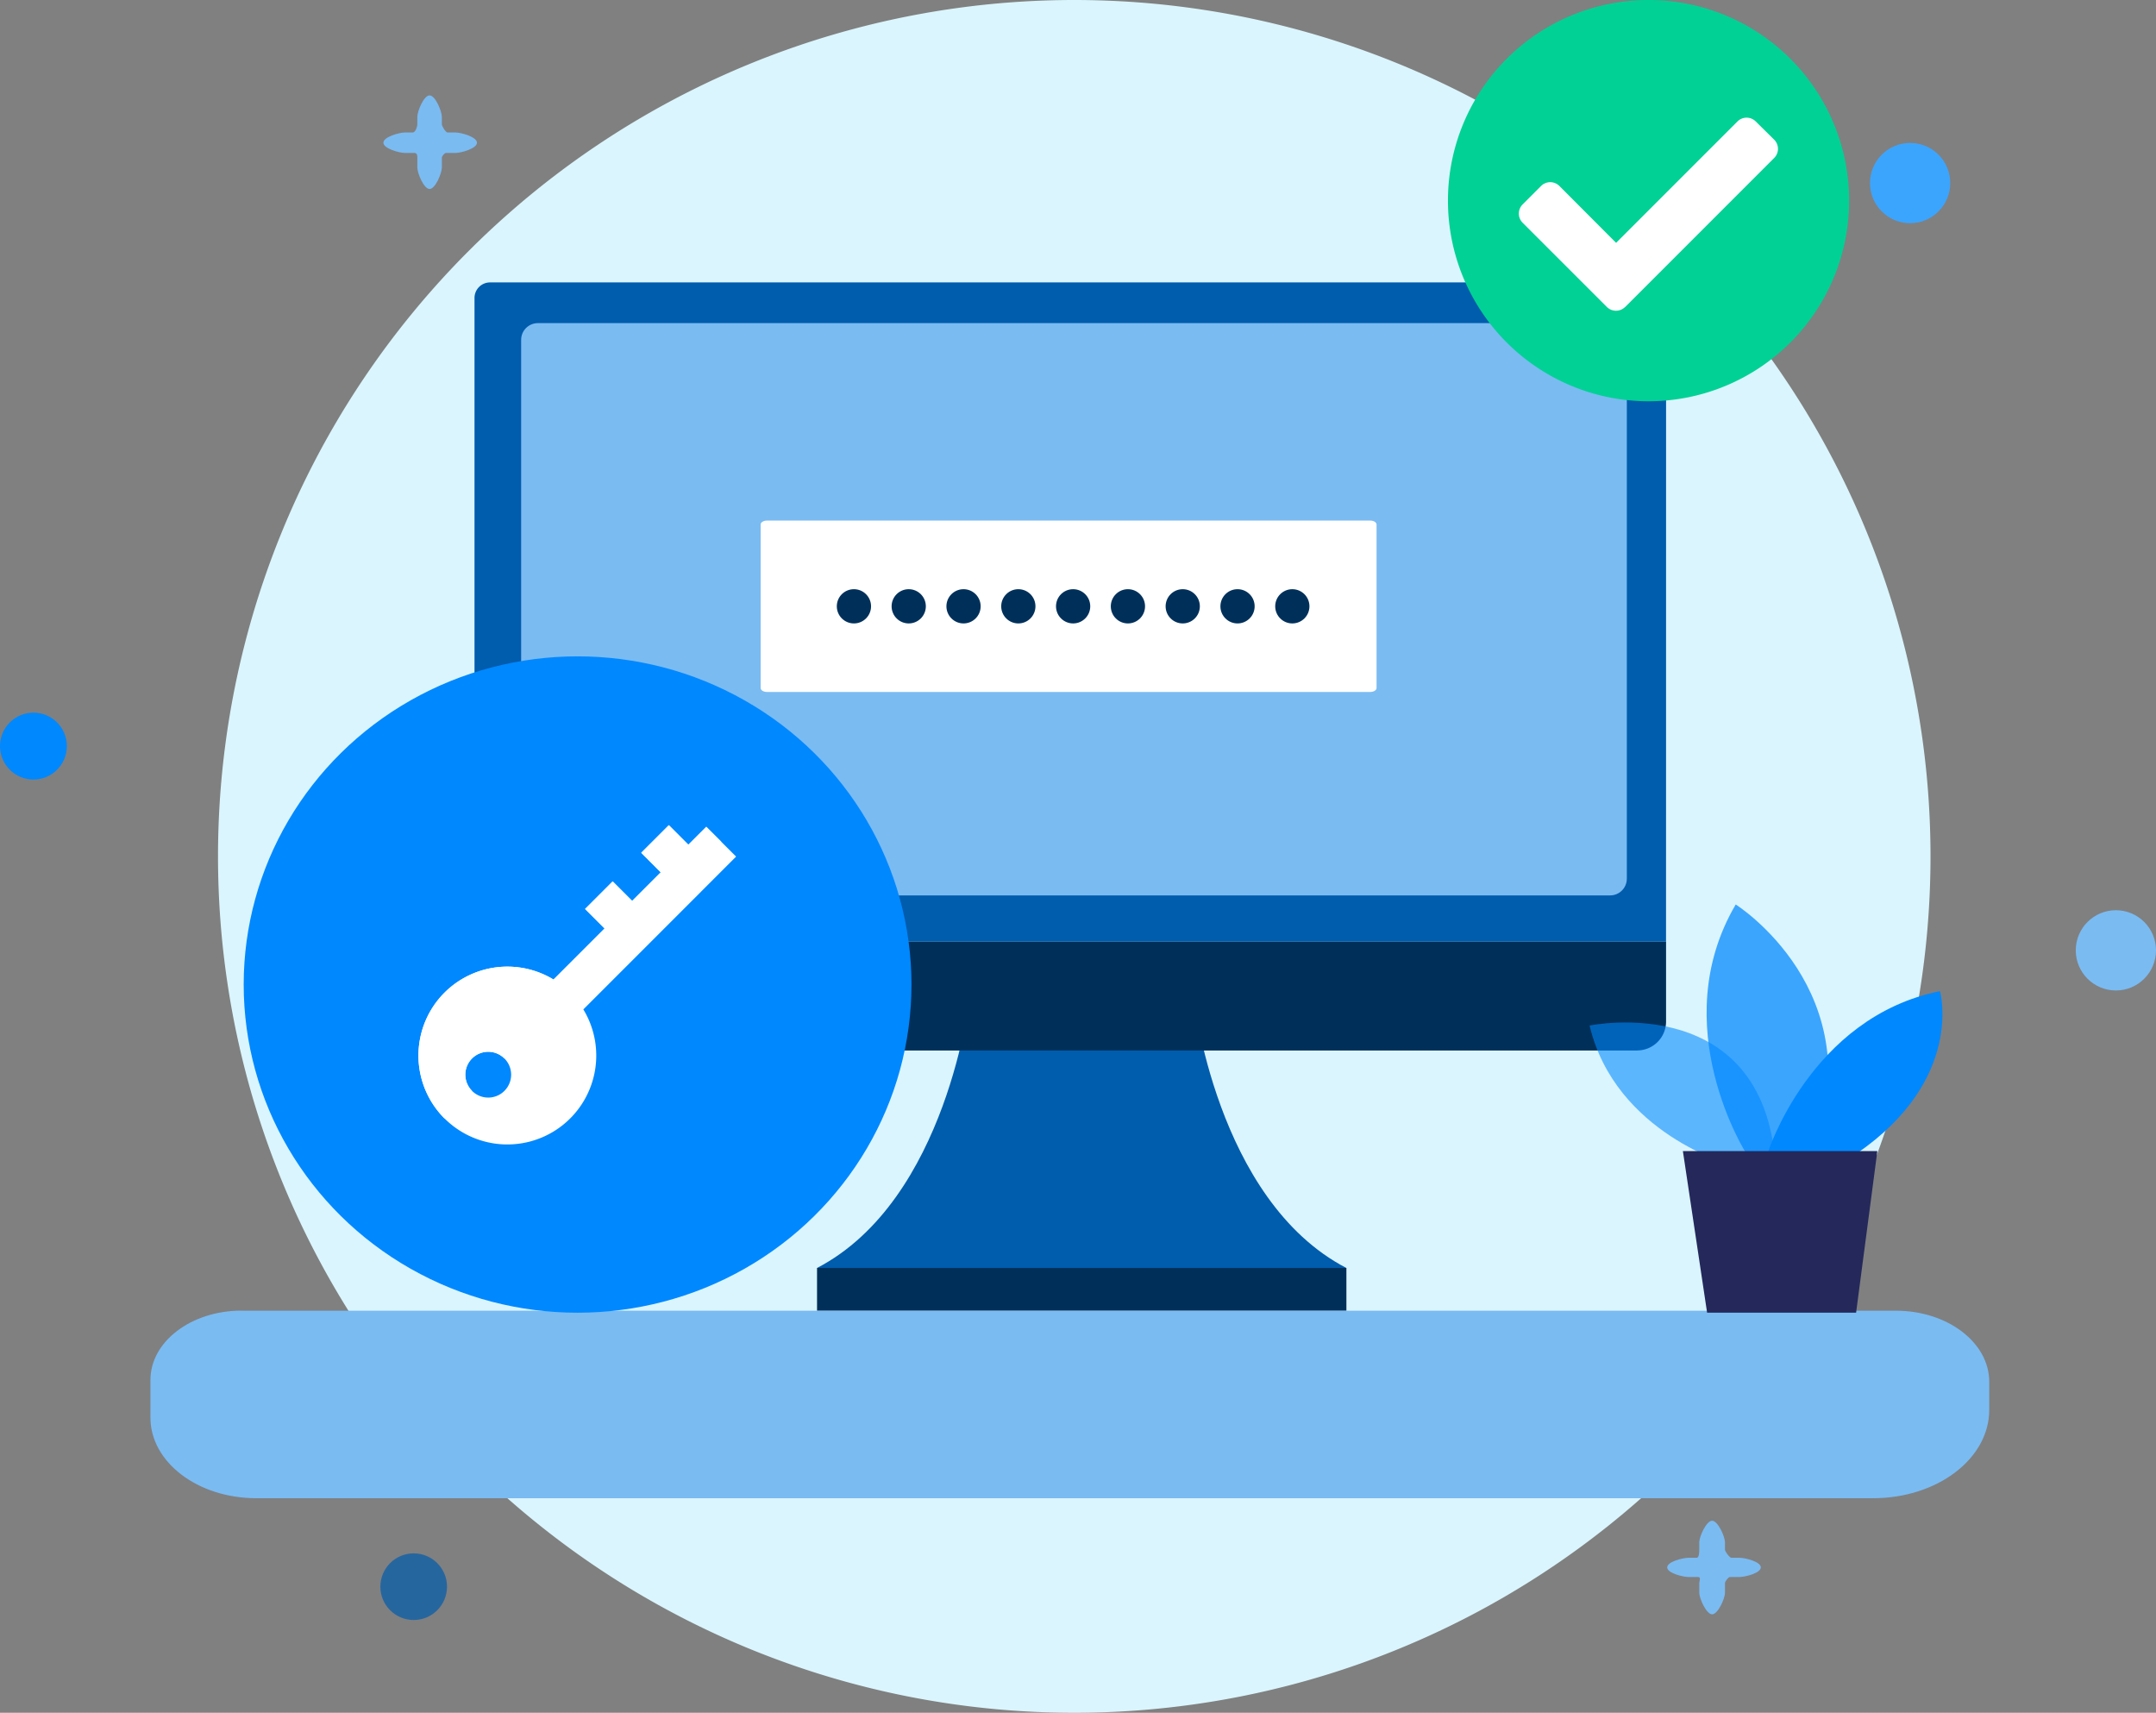 <svg xmlns="http://www.w3.org/2000/svg" id="M_Illustrations_Password_Reset" width="128.977" height="102.446" viewBox="0 0 128.977 102.446">
    <rect x="0" y="0" width="128.977" height="102.446" fill="#808080" stroke="none"/>
    <defs>
        <style>
            .cls-1{fill:#7abbf2}.cls-6{fill:#005cad}.cls-3{fill:#08f}.cls-7{fill:#00305a}.cls-11{fill:#fff}
        </style>
    </defs>
    <g id="Group_23400" transform="translate(0 1)">
        <path id="Path_25667" d="M533.59 222.338h-.475c-.1 0-.336-.38-.336-.489v-.441c0-.344-.39-1.289-.734-1.289s-.734.945-.734 1.289v.441c0 .155-.12.489-.266.489h-.475c-.344 0-1.289.267-1.289.612s.945.612 1.289.612h.567c.18 0 .175.185.175.278v.589c0 .344.39 1.289.734 1.289s.734-.945.734-1.289v-.589c0-.078.158-.278.245-.278h.567c.344 0 1.289-.267 1.289-.612s-.947-.612-1.291-.612z" class="cls-1" transform="translate(-506.347 -215.414)"/>
        <path id="Path_25668" d="M708.89 255.634h-.475c-.1 0-.38-.376-.38-.485v-.441c0-.344-.424-1.289-.768-1.289s-.768.945-.768 1.289v.441c0 .155-.009.485-.155.485h-.475c-.344 0-1.289.231-1.289.576s.945.576 1.289.576h.567c.179 0 .064.26.064.354v.589c0 .344.424 1.289.768 1.289s.768-.945.768-1.289v-.589c0-.078.2-.354.288-.354h.567c.345 0 1.289-.231 1.289-.576s-.946-.576-1.29-.576z" class="cls-1" transform="translate(-604.844 -163.46)"/>
        <ellipse id="Ellipse_2288" cx="1.994" cy="1.993" fill="#005cad" opacity="0.7" rx="1.994" ry="1.993" transform="translate(22.754 91.911)"/>
        <circle id="Ellipse_2289" cx="2" cy="2" r="2" class="cls-3" transform="translate(0 41.626)"/>
        <circle id="Ellipse_2290" cx="2.4" cy="2.4" r="2.4" fill="#3ba5fe" transform="translate(111.868 7.549)"/>
        <circle id="Ellipse_2291" cx="2.4" cy="2.4" r="2.4" class="cls-1" transform="translate(124.177 53.443)"/>
    </g>
    <g id="WM_Illus-B2B_Reset-pass" transform="translate(9)">
        <path id="Path_23046" fill="#daf5fd" d="M51.223 0A51.223 51.223 0 1 1 0 51.223 51.223 51.223 0 0 1 51.223 0z" transform="translate(4.042)"/>
        <path id="Path_1521" d="M5.445 250.213h98.965c3.088 0 5.591 1.9 5.591 4.253v1.681c0 2.917-3.108 5.282-6.943 5.282H6.331c-3.5 0-6.333-2.158-6.331-4.819v-2.258c0-2.288 2.438-4.143 5.445-4.143z" class="cls-1" transform="translate(0 -171.817)"/>
        <path id="Path_23404" d="M302.135 582.68s1.325 12.2 9.143 16.265H279.61c7.817-4.066 9.143-16.265 9.143-16.265z" class="cls-6" transform="translate(-239.734 -523.103)"/>
        <path id="Path_23462" d="M0 0h31.668v2.553H0z" class="cls-7" transform="translate(39.877 75.839)"/>
        <path id="Path_23406" d="M188.5 128.705h-71.28V90.2a.93.93 0 0 1 .933-.928h69.419a.93.93 0 0 1 .931.928z" class="cls-6" transform="translate(-97.834 -72.38)"/>
        <path id="Path_23407" d="M186.813 551.6H119a1.73 1.73 0 0 1-1.73-1.73v-4.78h71.278v4.77a1.73 1.73 0 0 1-1.735 1.735z" class="cls-7" transform="translate(-97.88 -488.765)"/>
        <rect id="Rectangle_21122" width="66.145" height="34.23" class="cls-1" rx="1" transform="translate(22.176 19.327)"/>
        <path id="Path_1470" fill="#08f" d="M89.68 247.031s-6.985-1.877-8.53-8.364c0 0 10.8-2.235 11.154 8.939z" opacity="0.58" transform="translate(4.942 -177.327)"/>
        <path id="Path_1471" fill="#08f" d="M94.491 242.339s-4.9-7.662-.638-14.909c0 0 8.243 5.184 4.629 14.909z" opacity="0.73" transform="translate(.982 -173.331)"/>
        <path id="Path_1472" d="M97.81 245.274s2.554-8.153 10.324-9.724c0 0 1.481 5.28-5 9.724z" class="cls-3" transform="translate(-1.079 -176.267)"/>
        <path id="Path_1473" fill="#24285b" d="M89.89 250.53l1.449 9.667h8.913l1.271-9.667z" transform="translate(1.784 -181.682)"/>
        <g id="Group_23412" transform="translate(36.503 31.137)">
            <path id="Path_23463" d="M492.236 289.272c-.208 0-.377.106-.377.237v9.778c0 .131.169.236.377.236h36.092c.208 0 .377-.106.377-.236v-9.778c0-.131-.169-.236-.377-.237z" class="cls-11" transform="translate(-491.859 -289.272)"/>
        </g>
        <g id="Dots" transform="translate(41.06 35.241)">
            <circle id="Ellipse_2182" cx="1.024" cy="1.024" r="1.024" class="cls-7"/>
            <circle id="Ellipse_2183" cx="1.024" cy="1.024" r="1.024" class="cls-7" transform="translate(3.278)"/>
            <circle id="Ellipse_2184" cx="1.024" cy="1.024" r="1.024" class="cls-7" transform="translate(6.557)"/>
            <circle id="Ellipse_2185" cx="1.024" cy="1.024" r="1.024" class="cls-7" transform="translate(9.835)"/>
            <circle id="Ellipse_2186" cx="1.024" cy="1.024" r="1.024" class="cls-7" transform="translate(13.113)"/>
            <circle id="Ellipse_2187" cx="1.024" cy="1.024" r="1.024" class="cls-7" transform="translate(16.391)"/>
            <circle id="Ellipse_2188" cx="1.024" cy="1.024" r="1.024" class="cls-7" transform="translate(19.67)"/>
            <circle id="Ellipse_2189" cx="1.024" cy="1.024" r="1.024" class="cls-7" transform="translate(22.948)"/>
            <circle id="Ellipse_2190" cx="1.024" cy="1.024" r="1.024" class="cls-7" transform="translate(26.226)"/>
        </g>
        <ellipse id="Ellipse_2191" cx="19.974" cy="19.629" class="cls-3" rx="19.974" ry="19.629" transform="translate(5.578 39.259)"/>
        <g id="key" transform="rotate(180 17.518 34.227)">
            <path id="Path_23464" d="M17.446 9.079a5.318 5.318 0 1 0-8.307-1L0 17.219 1.785 19l1.074-1.07 1.166 1.17 1.651-1.651-1.167-1.17 1.71-1.709 1.166 1.166 1.651-1.651-1.167-1.166 3.055-3.055a5.32 5.32 0 0 0 6.522-.785zM13.86 5.143a1.37 1.37 0 1 1 1.938 0 1.37 1.37 0 0 1-1.938 0z" class="cls-11"/>
            <path id="Path_23465" d="M10.032 8.307l-3.055 3.054 1.166 1.166-1.651 1.651-1.166-1.166-1.709 1.709 1.166 1.166-1.651 1.651-1.166-1.166-1.074 1.074L0 16.554 12.968 3.586a1.37 1.37 0 0 0 1.938-1.938L16.554 0a5.319 5.319 0 0 1-6.522 8.307z" class="cls-11" transform="translate(.892 1.558)"/>
        </g>
        <g id="Tick" transform="translate(-451.297 -210.598)">
            <path id="Ellipse_11" d="M10.273 0A9.536 9.536 0 0 1 19.9 9.448a9.536 9.536 0 0 1-9.627 9.452c-5.314 0-8.5-3.972-8.5-9.19S4.959 0 10.273 0z" class="cls-11" transform="translate(529.908 213.758)"/>
            <path id="Path_222" fill="#01d195" d="M544.21 421.61a12 12 0 1 1-12-12 12 12 0 0 1 12 12zm-13.387 6.352l8.9-8.9a.774.774 0 0 0 0-1.1l-1.1-1.087a.772.772 0 0 0-1.094 0l-7.26 7.26-3.39-3.4a.777.777 0 0 0-1.1 0l-1.1 1.1a.777.777 0 0 0 0 1.1l5.033 5.031a.773.773 0 0 0 1.1 0z" transform="translate(8.707 -199.012)"/>
        </g>
    </g>
</svg>
